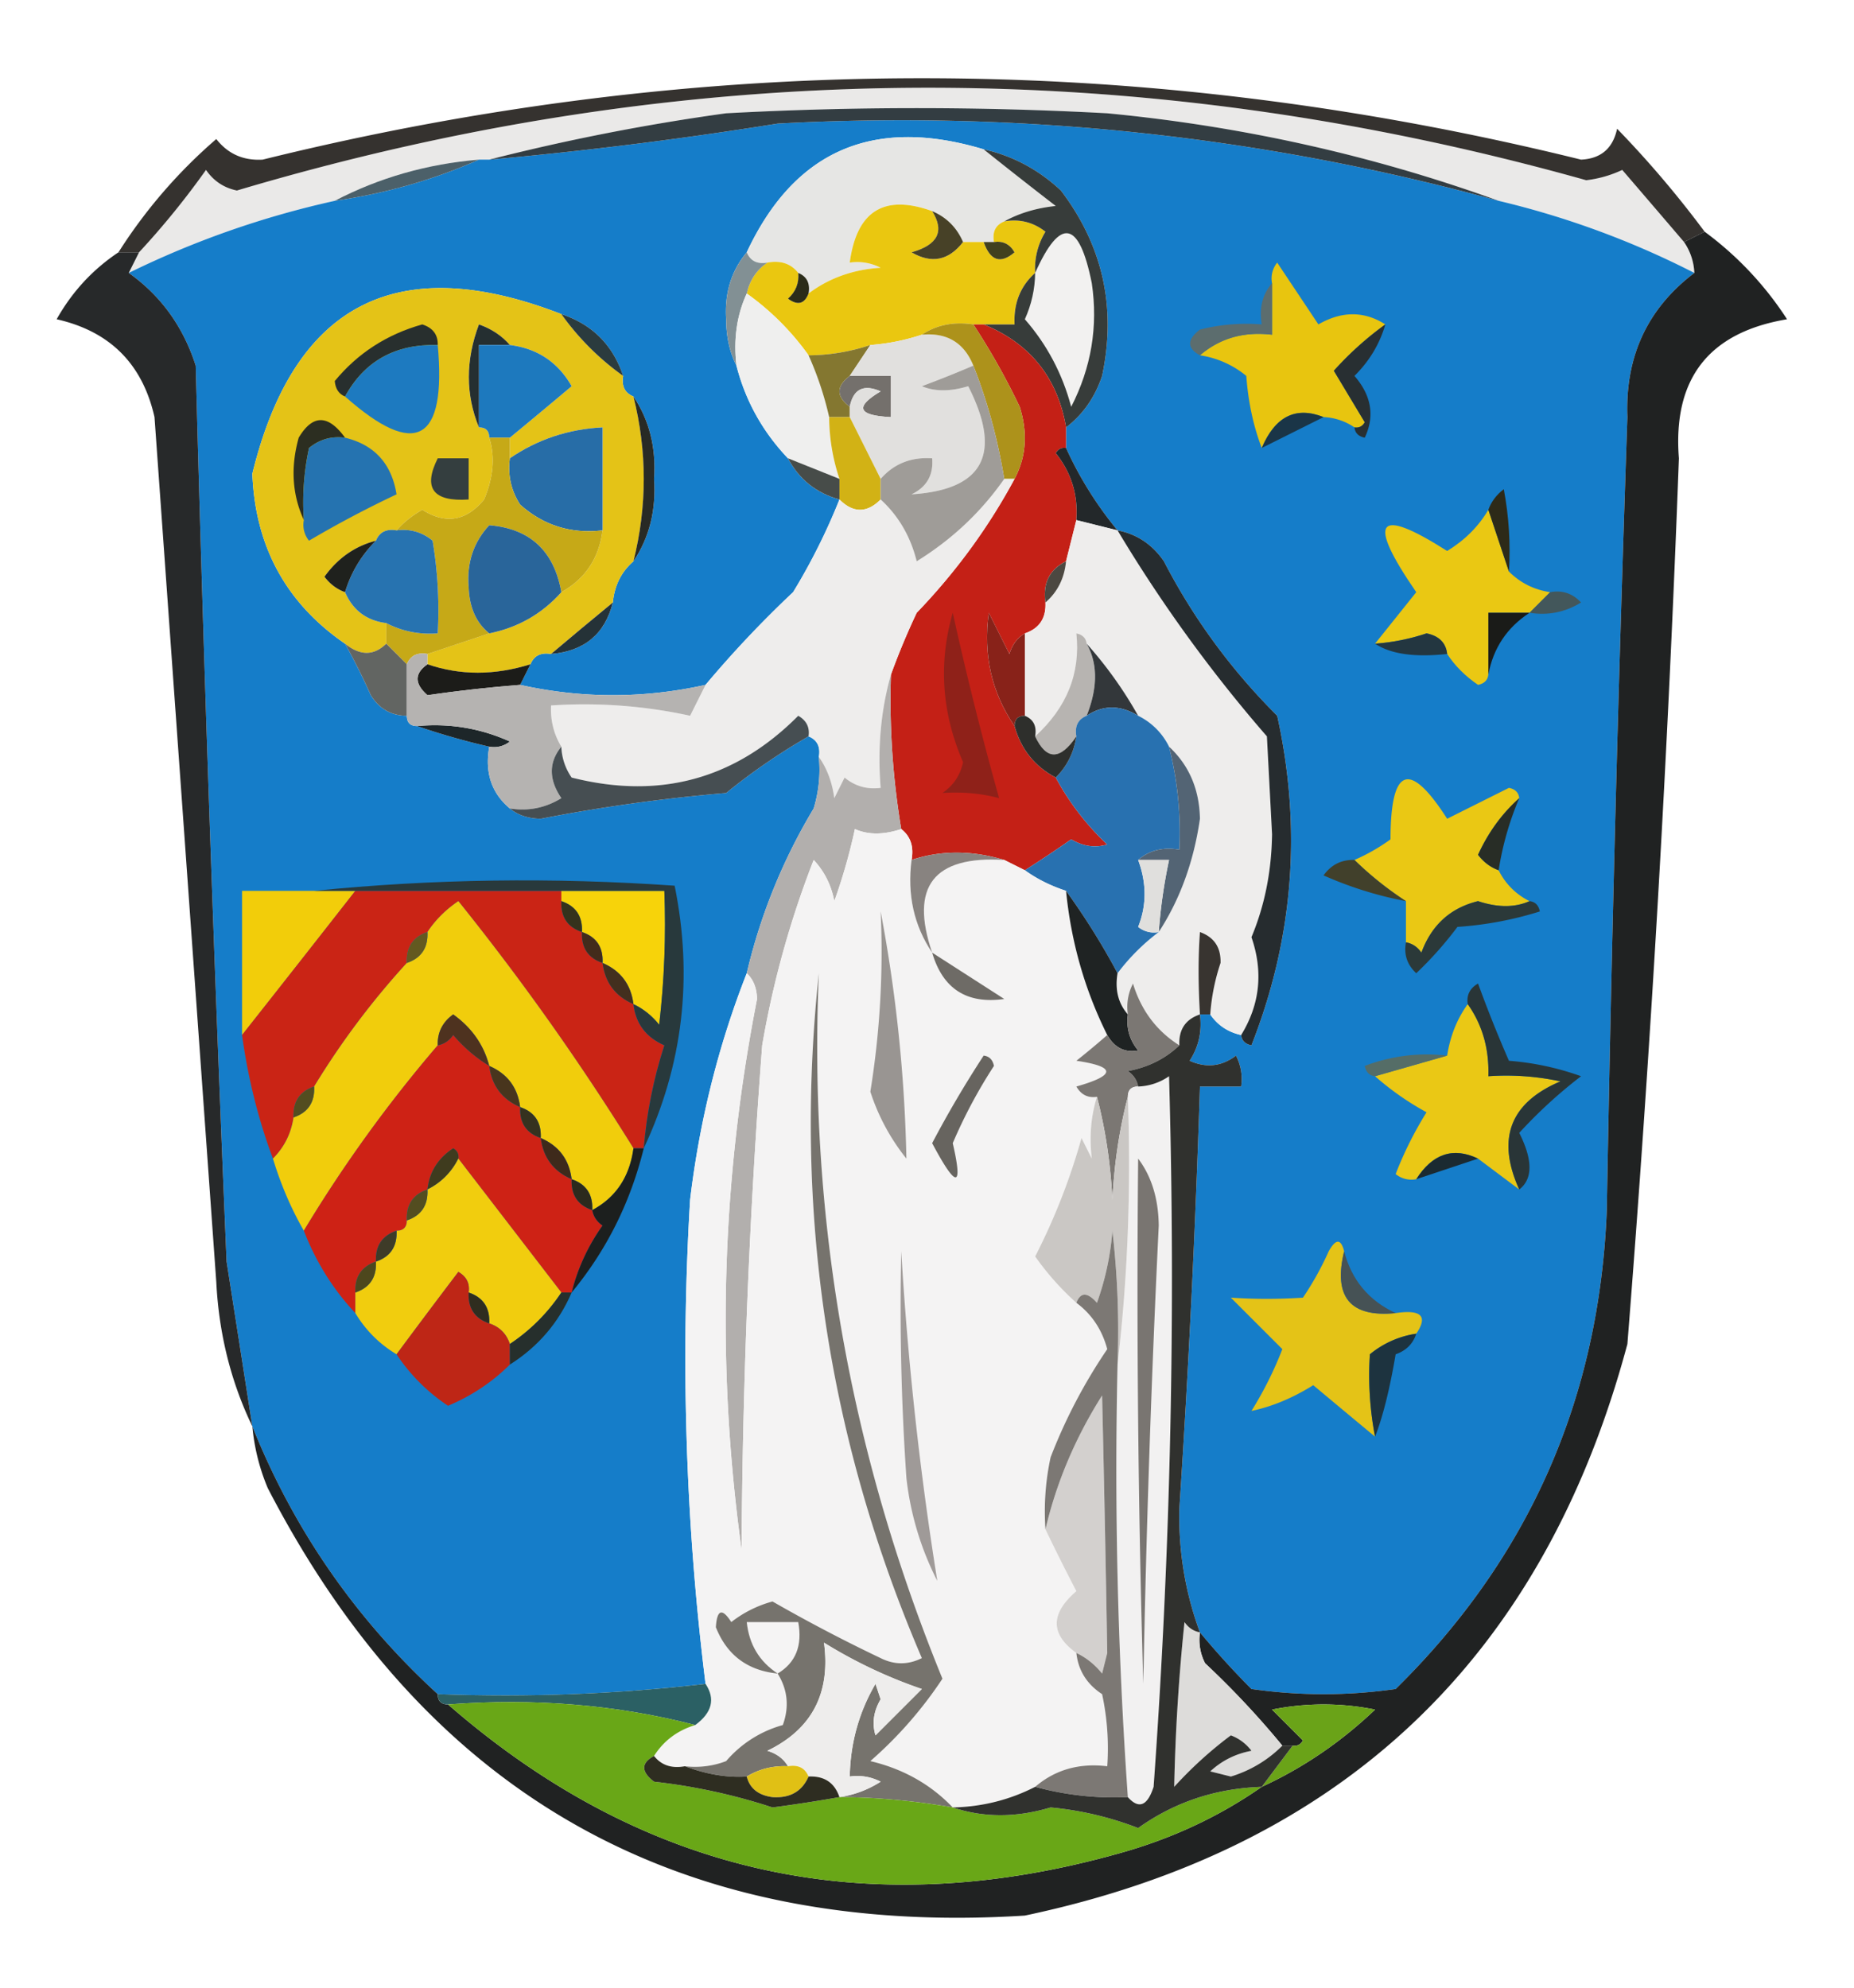 <svg xmlns="http://www.w3.org/2000/svg" width="180" height="193" style="shape-rendering:geometricPrecision;text-rendering:geometricPrecision;image-rendering:optimizeQuality;fill-rule:evenodd;clip-rule:evenodd"><path style="opacity:1" fill="#eae9e8" d="M163.5 23.5c.61.891.943 1.891 1 3a84.507 84.507 0 0 0-19-7c-12.185-4.406-24.851-7.24-38-8.5a342.483 342.483 0 0 0-37 0 208.702 208.702 0 0 0-23 4.5h-1c-5.029.42-9.695 1.754-14 4a88.9 88.9 0 0 0-20 7l1-2a78.993 78.993 0 0 0 6.5-8c.739 1.074 1.739 1.74 3 2 43.532-12.962 87.199-13.295 131-1a11.248 11.248 0 0 0 3.5-1c2.023 2.353 4.023 4.686 6 7z"/><path style="opacity:1" fill="#35322f" d="m165.5 22.5-2 1a2968.346 2968.346 0 0 0-6-7 11.248 11.248 0 0 1-3.5 1c-43.801-12.295-87.468-11.962-131 1-1.261-.26-2.261-.926-3-2a78.993 78.993 0 0 1-6.5 8h-2a49.693 49.693 0 0 1 9.5-11c1.126 1.444 2.626 2.11 4.5 2 42.657-10.54 85.324-10.54 128 0 1.925-.09 3.092-1.09 3.5-3a100.192 100.192 0 0 1 8.5 10z"/><path style="opacity:1" fill="#157dc9" d="M145.5 19.5a84.507 84.507 0 0 1 19 7c-4.56 3.459-6.727 8.125-6.5 14a4544.854 4544.854 0 0 0-2 77c-.719 18.265-7.552 33.765-20.5 46.5a49.226 49.226 0 0 1-14 0 81.338 81.338 0 0 1-5-5.5c-1.42-3.835-2.087-7.835-2-12a1204.67 1204.67 0 0 0 2-41h4a4.934 4.934 0 0 0-.5-3c-1.388 1.054-2.888 1.22-4.5.5.88-1.356 1.214-2.856 1-4.5h1c.722 1.051 1.722 1.718 3 2 .06.543.393.876 1 1 4.081-10.381 4.915-21.048 2.5-32-4.468-4.46-8.135-9.46-11-15-1.129-1.641-2.629-2.641-4.5-3a35.875 35.875 0 0 1-5-8v-2c1.636-1.249 2.803-2.916 3.5-5 1.406-6.641.073-12.641-4-18-2.185-2.04-4.685-3.374-7.5-4-10.711-3.22-18.378.113-23 10-1.497 1.79-2.164 3.956-2 6.5.008 1.707.342 3.207 1 4.5.874 3.413 2.54 6.413 5 9 1.08 2.043 2.746 3.376 5 4a60.14 60.14 0 0 1-4.5 9 105.265 105.265 0 0 0-8.5 9c-6 1.333-12 1.333-18 0l1-2c.342-.838 1.008-1.172 2-1 3.232-.272 5.232-1.938 6-5 .16-1.653.826-2.986 2-4 1.547-2.307 2.214-4.973 2-8 .214-3.027-.453-5.693-2-8-.838-.342-1.172-1.008-1-2-1-3-3-5-6-6-15.958-6.188-25.958-1.022-30 15.5.278 7.062 3.278 12.562 9 16.5a64.953 64.953 0 0 1 2.5 5c.816 1.323 1.983 1.99 3.5 2 0 .667.333 1 1 1a67.988 67.988 0 0 0 7 2c-.447 2.51.22 4.51 2 6 .774.647 1.774.98 3 1a167.464 167.464 0 0 1 18-2.5 60.43 60.43 0 0 1 8-5.5c.838.342 1.172 1.008 1 2 .16 1.7-.007 3.366-.5 5a55.754 55.754 0 0 0-6.5 16c-2.745 6.98-4.578 14.314-5.5 22a256.882 256.882 0 0 0 1.5 47c-8.484.993-17.15 1.326-26 1-7.98-7.31-13.98-15.977-18-26-.829-5.321-1.662-10.654-2.5-16a5514.164 5514.164 0 0 1-3-87c-1.21-3.78-3.377-6.78-6.5-9a88.9 88.9 0 0 1 20-7c4.96-.716 9.626-2.05 14-4h1c9.37-.84 18.703-2.007 28-3.5 23.76-1.28 47.093 1.22 70 7.5z"/><path style="opacity:1" fill="#333d42" d="M145.5 19.5c-22.907-6.28-46.24-8.78-70-7.5a404.175 404.175 0 0 1-28 3.5 208.702 208.702 0 0 1 23-4.5 342.483 342.483 0 0 1 37 0c13.149 1.26 25.815 4.094 38 8.5z"/><path style="opacity:1" fill="#e6e6e4" d="M95.5 14.5a481.013 481.013 0 0 0 7 5.5c-1.882.198-3.548.698-5 1.5-.838.342-1.172 1.008-1 2h-3c-.6-1.4-1.6-2.4-3-3-4.667-1.68-7.334-.014-8 5a4.932 4.932 0 0 1 3 .5c-2.677.168-5.01 1.001-7 2.5.172-.992-.162-1.658-1-2-.709-.904-1.709-1.237-3-1-.992.172-1.658-.162-2-1 4.622-9.887 12.289-13.22 23-10z"/><path style="opacity:1" fill="#4c6069" d="M46.5 15.5c-4.374 1.95-9.04 3.284-14 4 4.305-2.246 8.971-3.58 14-4z"/><path style="opacity:1" fill="#eac710" d="M90.5 20.5c1.225 1.95.558 3.282-2 4 1.939 1.134 3.605.8 5-1h2c.64 1.832 1.64 2.165 3 1-.457-.797-1.124-1.13-2-1-.172-.992.162-1.658 1-2 1.478-.262 2.811.071 4 1a6.845 6.845 0 0 0-1 4c-1.431 1.28-2.098 2.947-2 5h-4c-1.915-.285-3.581.049-5 1a20.677 20.677 0 0 1-5 1c-1.935.65-3.935.983-6 1a25.635 25.635 0 0 0-6-6c.282-1.278.949-2.278 2-3 1.291-.237 2.291.096 3 1 .086.996-.248 1.83-1 2.5.937.692 1.603.525 2-.5 1.99-1.499 4.323-2.332 7-2.5a4.932 4.932 0 0 0-3-.5c.666-5.014 3.333-6.68 8-5z"/><path style="opacity:1" fill="#373c3a" d="M95.5 14.5c2.815.626 5.315 1.96 7.5 4 4.073 5.359 5.406 11.359 4 18-.697 2.084-1.864 3.751-3.5 5-.822-4.82-3.488-8.154-8-10h3c-.098-2.053.569-3.72 2-5a6.845 6.845 0 0 1 1-4c-1.189-.929-2.522-1.262-4-1 1.452-.802 3.118-1.302 5-1.5a481.013 481.013 0 0 1-7-5.5z"/><path style="opacity:1" fill="#474127" d="M90.5 20.5c1.4.6 2.4 1.6 3 3-1.395 1.8-3.061 2.134-5 1 2.558-.718 3.225-2.05 2-4z"/><path style="opacity:1" fill="#f2f1f0" d="M100.5 26.5c2.441-5.455 4.274-5.121 5.5 1 .619 4.196-.048 8.196-2 12-.856-3.214-2.356-6.047-4.5-8.5.648-1.44.981-2.94 1-4.5z"/><path style="opacity:.982" fill="#1d1f1f" d="M165.5 22.5a32.423 32.423 0 0 1 8 8.5c-7.604 1.274-11.104 5.774-10.5 13.5a2041.373 2041.373 0 0 1-5 86c-8.163 30.497-27.663 48.997-58.5 55.5-33.584 2.128-58.084-11.706-73.5-41.5a20.093 20.093 0 0 1-1.5-6c4.02 10.023 10.02 18.69 18 26 0 .667.333 1 1 1 18.932 16.489 40.598 21.322 65 14.5 5.149-1.412 9.816-3.578 14-6.5 4.042-1.862 7.708-4.362 11-7.5a25.238 25.238 0 0 0-10 0l3 3c-.228.399-.562.565-1 .5h-1a84.952 84.952 0 0 0-7.5-8 4.934 4.934 0 0 1-.5-3 81.338 81.338 0 0 0 5 5.5c4.667.667 9.333.667 14 0 12.948-12.735 19.781-28.235 20.5-46.5.449-25.672 1.116-51.34 2-77-.227-5.875 1.94-10.541 6.5-14a5.727 5.727 0 0 0-1-3l2-1z"/><path style="opacity:1" fill="#41401e" d="M95.5 23.5h1c.876-.13 1.543.203 2 1-1.36 1.165-2.36.832-3-1z"/><path style="opacity:1" fill="#27292a" d="M11.5 24.5h2l-1 2c3.123 2.22 5.29 5.22 6.5 9a5514.164 5514.164 0 0 0 3 87c.838 5.346 1.671 10.679 2.5 16-2.08-4.317-3.246-8.984-3.5-14l-6-84c-1.167-5.167-4.333-8.333-9.5-9.5 1.498-2.664 3.498-4.83 6-6.5z"/><path style="opacity:1" fill="#e8c50f" d="M134.5 31.5a31.418 31.418 0 0 0-5 4.5l3 5c-.228.399-.562.565-1 .5a5.728 5.728 0 0 0-3-1c-2.696-1.07-4.696-.07-6 3-.814-2.131-1.314-4.464-1.5-7a9.175 9.175 0 0 0-4.5-2c1.938-1.663 4.272-2.33 7-2v-5a2.429 2.429 0 0 1 .5-2l4 6c2.274-1.311 4.44-1.311 6.5 0z"/><path style="opacity:1" fill="#e4c317" d="M54.5 30.5a25.635 25.635 0 0 0 6 6c-.172.992.162 1.658 1 2 1.333 5.333 1.333 10.667 0 16-1.174 1.014-1.84 2.347-2 4a579.993 579.993 0 0 0-6 5c-.992-.172-1.658.162-2 1-3.486 1.09-6.819 1.09-10 0v-1l6-2c2.795-.563 5.128-1.896 7-4 2.322-1.302 3.655-3.302 4-6v-10c-3.317.164-6.317 1.164-9 3v-2a826.992 826.992 0 0 0 6-5c-1.332-2.333-3.332-3.666-6-4-.761-.89-1.761-1.558-3-2-1.306 3.48-1.306 6.813 0 10 .667 0 1 .333 1 1 .575 1.843.409 3.843-.5 6-1.733 2.102-3.733 2.435-6 1-.995.566-1.828 1.233-2.5 2-.992-.172-1.658.162-2 1-2.044.531-3.71 1.698-5 3.5.544.717 1.21 1.217 2 1.5.762 1.762 2.096 2.762 4 3v2c-1.205 1.186-2.539 1.186-4 0-5.722-3.938-8.722-9.438-9-16.5 4.042-16.522 14.042-21.688 30-15.5z"/><path style="opacity:1" fill="#829094" d="M72.5 24.5c.342.838 1.008 1.172 2 1-1.051.722-1.718 1.722-2 3-.968 2.107-1.302 4.44-1 7-.658-1.293-.992-2.793-1-4.5-.164-2.544.503-4.71 2-6.5z"/><path style="opacity:1" fill="#efefee" d="M72.5 28.5a25.635 25.635 0 0 1 6 6 31.705 31.705 0 0 1 2 6c.017 2.065.35 4.065 1 6l-5-2c-2.46-2.587-4.126-5.587-5-9-.302-2.56.032-4.893 1-7z"/><path style="opacity:1" fill="#2b2c19" d="M77.5 26.5c.838.342 1.172 1.008 1 2-.397 1.025-1.063 1.192-2 .5.752-.67 1.086-1.504 1-2.5z"/><path style="opacity:1" fill="#2b3b3e" d="M54.5 30.5c3 1 5 3 6 6a25.635 25.635 0 0 1-6-6z"/><path style="opacity:1" fill="#5c6d6e" d="M123.5 27.5v5c-2.728-.33-5.062.337-7 2-1.274-.69-1.274-1.523 0-2.5a18.437 18.437 0 0 1 6-.5c-.268-1.599.066-2.932 1-4z"/><path style="opacity:1" fill="#282f2e" d="M42.5 33.5c-4.114-.114-7.114 1.552-9 5-.597-.235-.93-.735-1-1.5 2.224-2.7 5.057-4.533 8.5-5.5 1.03.336 1.53 1.003 1.5 2z"/><path style="opacity:1" fill="#c42016" d="M94.5 31.5h1c4.512 1.846 7.178 5.18 8 10v2c-.438-.065-.772.101-1 .5 1.516 1.897 2.183 4.064 2 6.5l-1 4c-1.604.787-2.271 2.12-2 4 .073 1.527-.594 2.527-2 3-.722.417-1.222 1.084-1.5 2l-2-4c-.565 4.066.268 7.733 2.5 11 .624 2.254 1.957 3.92 4 5a25.534 25.534 0 0 0 5 6.5c-1.172.353-2.338.187-3.5-.5a116.64 116.64 0 0 1-4.5 3l-2-1c-3.166-.947-6.166-.947-9 0 .237-1.291-.096-2.291-1-3a75.84 75.84 0 0 1-1-15 69.516 69.516 0 0 1 2.5-6c3.796-3.95 6.963-8.283 9.5-13 1.13-2.128 1.296-4.462.5-7a68.467 68.467 0 0 0-4.5-8z"/><path style="opacity:1" fill="#1d7ac0" d="M42.5 33.5c.853 9.404-2.147 11.07-9 5 1.886-3.448 4.886-5.114 9-5z"/><path style="opacity:1" fill="#252f31" d="M49.5 33.5h-3v8c-1.306-3.187-1.306-6.52 0-10 1.239.442 2.239 1.11 3 2z"/><path style="opacity:1" fill="#1d79be" d="M49.5 33.5c2.668.334 4.668 1.667 6 4a826.992 826.992 0 0 1-6 5h-2c0-.667-.333-1-1-1v-8h3z"/><path style="opacity:1" fill="#282f32" d="M134.5 31.5c-.548 1.894-1.548 3.56-3 5 1.656 1.912 1.989 3.912 1 6-.607-.124-.94-.457-1-1 .438.065.772-.101 1-.5l-3-5a31.418 31.418 0 0 1 5-4.5z"/><path style="opacity:1" fill="#74706c" d="M82.5 36.5h4v4c-3.218-.15-3.552-.984-1-2.5-1.657-.725-2.657-.225-3 1.5-1.333-1-1.333-2 0-3z"/><path style="opacity:1" fill="#847730" d="m84.5 33.5-2 3c-1.333 1-1.333 2 0 3v1h-2a31.705 31.705 0 0 0-2-6 19.242 19.242 0 0 0 6-1z"/><path style="opacity:1" fill="#e1e0de" d="M89.5 32.5c2.433-.227 4.1.773 5 3a111.25 111.25 0 0 1-5 2c1.256.53 2.756.53 4.5 0 3.332 6.555 1.499 10.055-5.5 10.5 1.473-.71 2.14-1.876 2-3.5-2.054-.135-3.72.532-5 2l-3-6v-1c.343-1.725 1.343-2.225 3-1.5-2.552 1.516-2.218 2.35 1 2.5v-4h-4l2-3a20.677 20.677 0 0 0 5-1z"/><path style="opacity:1" fill="#2c2e21" d="M33.5 42.5c-1.322-.17-2.489.163-3.5 1a24.939 24.939 0 0 0-.5 7c-1.134-2.466-1.3-5.133-.5-8 1.355-2.274 2.855-2.274 4.5 0z"/><path style="opacity:1" fill="#2573b0" d="M33.5 42.5c2.853.689 4.52 2.522 5 5.5a104.242 104.242 0 0 0-8.5 4.5 2.428 2.428 0 0 1-.5-2c-.163-2.357.003-4.69.5-7 1.011-.837 2.178-1.17 3.5-1z"/><path style="opacity:1" fill="#276da7" d="M58.5 51.5c-3.064.356-5.73-.477-8-2.5-.88-1.356-1.214-2.856-1-4.5 2.683-1.836 5.683-2.836 9-3v10z"/><path style="opacity:1" fill="#ad921b" d="M89.5 32.5c1.419-.951 3.085-1.285 5-1a68.467 68.467 0 0 1 4.5 8c.796 2.538.63 4.872-.5 7h-1c-.634-3.873-1.634-7.54-3-11-.9-2.227-2.567-3.227-5-3z"/><path style="opacity:1" fill="#1a3547" d="m128.5 40.5-6 3c1.304-3.07 3.304-4.07 6-3z"/><path style="opacity:1" fill="#282a25" d="M61.5 38.5c1.547 2.307 2.214 4.973 2 8 .214 3.027-.453 5.693-2 8 1.333-5.333 1.333-10.667 0-16z"/><path style="opacity:1" fill="#d2b215" d="M80.5 40.5h2l3 6v2c-1.333 1.333-2.667 1.333-4 0v-2a19.242 19.242 0 0 1-1-6z"/><path style="opacity:1" fill="#474c49" d="m76.5 44.5 5 2v2c-2.254-.624-3.92-1.957-5-4z"/><path style="opacity:1" fill="#23282a" d="M103.5 43.5a35.875 35.875 0 0 0 5 8l-4-1c.183-2.436-.484-4.603-2-6.5.228-.399.562-.565 1-.5z"/><path style="opacity:1" fill="#343e3f" d="M42.5 44.5h3v4c-3.454.233-4.454-1.1-3-4z"/><path style="opacity:1" fill="#c6a917" d="M47.5 42.5h2v2c-.214 1.644.12 3.144 1 4.5 2.27 2.023 4.936 2.856 8 2.5-.345 2.698-1.678 4.698-4 6-.707-4.006-3.04-6.173-7-6.5-1.528 1.648-2.195 3.648-2 6 .069 1.986.735 3.486 2 4.5l-6 2c-.992-.172-1.658.162-2 1l-2-2v-2c1.542.8 3.209 1.134 5 1a40.936 40.936 0 0 0-.5-9c-1.011-.837-2.178-1.17-3.5-1 .672-.767 1.505-1.434 2.5-2 2.267 1.435 4.267 1.102 6-1 .909-2.157 1.075-4.157.5-6z"/><path style="opacity:1" fill="#eeedec" d="M97.5 46.5h1c-2.537 4.717-5.704 9.05-9.5 13a69.516 69.516 0 0 0-2.5 6c-.982 3.462-1.315 7.129-1 11-1.322.17-2.489-.163-3.5-1l-1 2c-.21-1.558-.71-2.891-1.5-4 .172-.992-.162-1.658-1-2 .13-.876-.203-1.543-1-2-6.122 6.162-13.455 8.162-22 6a5.576 5.576 0 0 1-1-3c-.734-1.208-1.067-2.541-1-4 4.599-.3 9.099.033 13.5 1l1.5-3a105.265 105.265 0 0 1 8.5-9 60.14 60.14 0 0 0 4.5-9c1.333 1.333 2.667 1.333 4 0 1.734 1.59 2.9 3.59 3.5 6 3.416-2.111 6.25-4.778 8.5-8z"/><path style="opacity:1" fill="#9f9c98" d="M94.5 35.5c1.366 3.46 2.366 7.127 3 11-2.25 3.222-5.084 5.889-8.5 8-.6-2.41-1.766-4.41-3.5-6v-2c1.28-1.468 2.946-2.135 5-2 .14 1.624-.527 2.79-2 3.5 6.999-.445 8.832-3.945 5.5-10.5-1.744.53-3.244.53-4.5 0a111.25 111.25 0 0 0 5-2z"/><path style="opacity:1" fill="#eac813" d="m144.5 49.5 2 6c1.105 1.1 2.438 1.767 4 2l-2 2h-4v6c-.06.543-.393.876-1 1-1.235-.84-2.235-1.84-3-3-.12-1.086-.787-1.753-2-2-1.635.546-3.301.88-5 1 1.31-1.648 2.643-3.314 4-5-4.841-7.027-3.841-8.36 3-4 1.716-1.049 3.049-2.382 4-4z"/><path style="opacity:1" fill="#eeedec" d="m104.5 50.5 4 1a140.405 140.405 0 0 0 14.5 20l.5 9.5c-.05 3.603-.717 6.936-2 10 1.158 3.36.825 6.527-1 9.5-1.278-.282-2.278-.949-3-2 .12-1.699.454-3.365 1-5 .047-1.5-.619-2.5-2-3-.176 2.386-.176 5.052 0 8-1.406.473-2.073 1.473-2 3-2.209-1.396-3.709-3.396-4.5-6a4.934 4.934 0 0 0-.5 3c-.934-1.068-1.268-2.401-1-4a20.236 20.236 0 0 1 4-4c2.067-3.171 3.4-6.838 4-11-.055-2.86-1.055-5.193-3-7a6.544 6.544 0 0 0-3-3 39.407 39.407 0 0 0-5-7c-.06-.543-.393-.876-1-1 .415 3.864-.919 7.198-4 10 .172-.992-.162-1.658-1-2v-8c1.406-.473 2.073-1.473 2-3 1.174-1.014 1.84-2.347 2-4l1-4z"/><path style="opacity:1" fill="#2773b0" d="M38.5 51.5c1.322-.17 2.489.163 3.5 1 .498 2.982.665 5.982.5 9-1.791.134-3.458-.2-5-1-1.904-.238-3.238-1.238-4-3a11.741 11.741 0 0 1 3-5c.342-.838 1.008-1.172 2-1z"/><path style="opacity:1" fill="#29659a" d="M54.5 57.5c-1.872 2.104-4.205 3.437-7 4-1.265-1.014-1.931-2.514-2-4.5-.195-2.352.472-4.352 2-6 3.96.327 6.293 2.494 7 6.5z"/><path style="opacity:1" fill="#2d2a18" d="m146.5 55.5-2-6c.283-.79.783-1.456 1.5-2 .497 2.646.664 5.313.5 8z"/><path style="opacity:1" fill="#1f211d" d="M36.5 52.5a11.741 11.741 0 0 0-3 5c-.79-.283-1.456-.783-2-1.5 1.29-1.802 2.956-2.969 5-3.5z"/><path style="opacity:1" fill="#4c4841" d="M103.5 54.5c-.16 1.653-.826 2.986-2 4-.271-1.88.396-3.213 2-4z"/><path style="opacity:1" fill="#262c2f" d="M108.5 51.5c1.871.359 3.371 1.359 4.5 3 2.865 5.54 6.532 10.54 11 15 2.415 10.952 1.581 21.619-2.5 32-.607-.124-.94-.457-1-1 1.825-2.973 2.158-6.14 1-9.5 1.283-3.064 1.95-6.397 2-10l-.5-9.5a140.405 140.405 0 0 1-14.5-20z"/><path style="opacity:1" fill="#43575b" d="M150.5 57.5c1.175-.219 2.175.114 3 1-1.545.952-3.212 1.285-5 1l2-2z"/><path style="opacity:1" fill="#8f2119" d="M92.5 59.5a333.531 333.531 0 0 0 4.5 18c-1.722-.462-3.555-.628-5.5-.5 1.074-.739 1.74-1.739 2-3-2.07-4.77-2.403-9.604-1-14.5z"/><path style="opacity:1" fill="#882219" d="M99.5 61.5v8c-.667 0-1 .333-1 1-2.232-3.267-3.065-6.934-2.5-11l2 4c.278-.916.778-1.583 1.5-2z"/><path style="opacity:1" fill="#1a1b18" d="M148.5 59.5c-2.19 1.43-3.524 3.43-4 6v-6h4z"/><path style="opacity:1" fill="#253237" d="M59.5 58.5c-.768 3.062-2.768 4.728-6 5 1.96-1.656 3.96-3.323 6-5z"/><path style="opacity:1" fill="#233640" d="M140.5 63.5c-3.153.343-5.487.01-7-1a20.227 20.227 0 0 0 5-1c1.213.247 1.88.914 2 2z"/><path style="opacity:1" fill="#b7b4b1" d="M105.5 62.5c1.085 1.93 1.085 4.264 0 7-.838.342-1.172 1.008-1 2-1.573 2.336-2.906 2.336-4 0 3.081-2.802 4.415-6.136 4-10 .607.124.94.457 1 1z"/><path style="opacity:1" fill="#626562" d="M33.5 62.5c1.461 1.186 2.795 1.186 4 0l2 2v5c-1.517-.01-2.684-.677-3.5-2a64.953 64.953 0 0 0-2.5-5z"/><path style="opacity:1" fill="#1c1c19" d="M41.5 64.5c3.181 1.09 6.514 1.09 10 0l-1 2c-2.913.224-5.913.557-9 1-1.276-1.114-1.276-2.114 0-3z"/><path style="opacity:1" fill="#33373a" d="M105.5 62.5a39.407 39.407 0 0 1 5 7c-1.734-1.062-3.401-1.062-5 0 1.085-2.736 1.085-5.07 0-7z"/><path style="opacity:1" fill="#2871b0" d="M110.5 69.5a6.544 6.544 0 0 1 3 3 34.163 34.163 0 0 1 1 10c-1.599-.268-2.932.066-4 1 .833 2.252.833 4.419 0 6.5a2.427 2.427 0 0 0 2 .5 20.236 20.236 0 0 0-4 4 69.42 69.42 0 0 0-5-8c-1.495-.489-2.829-1.155-4-2a116.64 116.64 0 0 0 4.5-3c1.162.687 2.328.853 3.5.5a25.534 25.534 0 0 1-5-6.5c1.1-1.105 1.767-2.438 2-4-.172-.992.162-1.658 1-2 1.599-1.062 3.266-1.062 5 0z"/><path style="opacity:1" fill="#1d2629" d="M40.5 70.5c3.15-.289 6.15.211 9 1.5a2.428 2.428 0 0 1-2 .5 67.988 67.988 0 0 1-7-2z"/><path style="opacity:1" fill="#2e2f2c" d="M99.5 69.5c.838.342 1.172 1.008 1 2 1.094 2.336 2.427 2.336 4 0-.233 1.562-.9 2.895-2 4-2.043-1.08-3.376-2.746-4-5 0-.667.333-1 1-1z"/><path style="opacity:1" fill="#eac814" d="M147.5 77.5c-1.679 1.5-3.012 3.333-4 5.5.544.717 1.211 1.217 2 1.5a6.544 6.544 0 0 0 3 3c-1.425.636-3.092.636-5 0-2.68.656-4.514 2.322-5.5 5-.383-.556-.883-.89-1.5-1v-4a32.47 32.47 0 0 1-5-4 18.489 18.489 0 0 0 3.5-2c.011-7.039 1.844-7.705 5.5-2l6-3c.607.124.94.457 1 1z"/><path style="opacity:1" fill="#b5b3b1" d="M41.5 63.5v1c-1.276.886-1.276 1.886 0 3 3.087-.443 6.087-.776 9-1 6 1.333 12 1.333 18 0l-1.5 3a48.041 48.041 0 0 0-13.5-1c-.067 1.459.266 2.792 1 4-1.235 1.517-1.235 3.184 0 5-1.545.952-3.212 1.285-5 1-1.78-1.49-2.447-3.49-2-6a2.428 2.428 0 0 0 2-.5c-2.85-1.289-5.85-1.789-9-1.5-.667 0-1-.333-1-1v-5c.342-.838 1.008-1.172 2-1z"/><path style="opacity:1" fill="#464e52" d="M78.5 71.5a60.43 60.43 0 0 0-8 5.5 167.464 167.464 0 0 0-18 2.5c-1.226-.02-2.226-.353-3-1 1.788.285 3.455-.048 5-1-1.235-1.816-1.235-3.483 0-5a5.576 5.576 0 0 0 1 3c8.545 2.162 15.878.162 22-6 .797.457 1.13 1.124 1 2z"/><path style="opacity:1" fill="#536474" d="M113.5 72.5c1.945 1.807 2.945 4.14 3 7-.6 4.162-1.933 7.829-4 11a51.56 51.56 0 0 1 1-7h-3c1.068-.934 2.401-1.268 4-1a34.163 34.163 0 0 0-1-10z"/><path style="opacity:1" fill="#b2afad" d="M86.5 65.5a75.84 75.84 0 0 0 1 15c-1.723.572-3.223.572-4.5 0a54.658 54.658 0 0 1-2 7c-.29-1.544-.956-2.877-2-4a92.074 92.074 0 0 0-5 18 698.417 698.417 0 0 0-2 49c-2.48-17.934-1.98-35.768 1.5-53.5-.028-1.07-.361-1.903-1-2.5a55.754 55.754 0 0 1 6.5-16c.493-1.634.66-3.3.5-5 .79 1.109 1.29 2.442 1.5 4l1-2c1.011.837 2.178 1.17 3.5 1-.315-3.871.018-7.538 1-11z"/><path style="opacity:1" fill="#282d26" d="M147.5 77.5a29.413 29.413 0 0 0-2 7c-.789-.283-1.456-.783-2-1.5.988-2.167 2.321-4 4-5.5z"/><path style="opacity:1" fill="#f4f3f3" d="M87.5 80.5c.904.709 1.237 1.709 1 3-.432 3.377.234 6.377 2 9-2.19-6.422.143-9.422 7-9l2 1c1.171.845 2.505 1.511 4 2 .488 4.961 1.821 9.628 4 14a81.316 81.316 0 0 1-3 2.5c3.861.569 3.861 1.402 0 2.5.457.798 1.124 1.131 2 1-.589 1.898-.756 3.898-.5 6l-1-2a61.452 61.452 0 0 1-4.5 11.5 26.505 26.505 0 0 0 4 4.5c1.492 1.107 2.492 2.607 3 4.5a51.761 51.761 0 0 0-5.5 10.5 24.935 24.935 0 0 0-.5 7 199.63 199.63 0 0 0 3 6c-2.538 2.178-2.538 4.178 0 6 .185 1.696 1.019 3.029 2.5 4 .497 2.31.663 4.643.5 7-2.728-.329-5.062.337-7 2-2.493 1.274-5.16 1.94-8 2-2.149-2.246-4.816-3.746-8-4.5a39.595 39.595 0 0 0 7-8c-9.024-22.072-13.024-44.906-12-68.5-2.459 23.078.875 45.245 10 66.5-1.333.667-2.667.667-4 0a155.963 155.963 0 0 1-10.5-5.5 11.296 11.296 0 0 0-4 2c-.89-1.388-1.39-1.222-1.5.5 1.07 2.705 3.07 4.205 6 4.5.973 1.568 1.14 3.235.5 5a11.145 11.145 0 0 0-5.5 3.5 8.43 8.43 0 0 1-4 .5c-1.291.237-2.291-.096-3-1 .936-1.474 2.27-2.474 4-3 1.638-1.205 1.97-2.538 1-4a256.882 256.882 0 0 1-1.5-47c.922-7.686 2.755-15.02 5.5-22 .639.597.972 1.43 1 2.5-3.48 17.732-3.98 35.566-1.5 53.5.094-16.372.76-32.705 2-49a92.074 92.074 0 0 1 5-18c1.044 1.123 1.71 2.456 2 4a54.658 54.658 0 0 0 2-7c1.277.572 2.777.572 4.5 0z"/><path style="opacity:1" fill="#e0dfdd" d="M110.5 83.5h3a51.56 51.56 0 0 0-1 7 2.427 2.427 0 0 1-2-.5c.833-2.081.833-4.248 0-6.5z"/><path style="opacity:1" fill="#41402b" d="M131.5 83.5a32.47 32.47 0 0 0 5 4 36.394 36.394 0 0 1-8-2.5c.744-1.039 1.744-1.539 3-1.5z"/><path style="opacity:1" fill="#f2cd0a" d="M30.5 86.5h4a3436.212 3436.212 0 0 1-11 14v-14h7z"/><path style="opacity:1" fill="#ca2415" d="M34.5 86.5h20v1c-.073 1.527.594 2.527 2 3-.073 1.527.594 2.527 2 3 .238 1.904 1.238 3.238 3 4 .212 1.884 1.212 3.217 3 4a44.333 44.333 0 0 0-2 10h-1a242.507 242.507 0 0 0-17-24c-1.235.84-2.235 1.84-3 3-1.406.473-2.073 1.473-2 3a77.136 77.136 0 0 0-9 12c-1.406.473-2.073 1.473-2 3-.233 1.562-.9 2.895-2 4-1.418-3.787-2.418-7.787-3-12 3.656-4.628 7.322-9.294 11-14z"/><path style="opacity:1" fill="#f7d30a" d="M54.5 87.5v-1h10a84.938 84.938 0 0 1-.5 13c-.708-.88-1.542-1.547-2.5-2-.238-1.904-1.238-3.238-3-4 .073-1.527-.594-2.527-2-3 .073-1.527-.594-2.527-2-3z"/><path style="opacity:1" fill="#2b3939" d="M148.5 87.5c.543.06.876.393 1 1a34.21 34.21 0 0 1-8 1.5 35.607 35.607 0 0 1-4 4.5c-.886-.825-1.219-1.825-1-3 .617.11 1.117.444 1.5 1 .986-2.678 2.82-4.344 5.5-5 1.908.636 3.575.636 5 0z"/><path style="opacity:1" fill="#f1cd0c" d="M61.5 111.5c-.37 2.767-1.704 4.767-4 6 .073-1.527-.594-2.527-2-3-.238-1.904-1.238-3.238-3-4 .073-1.527-.594-2.527-2-3-.238-1.904-1.238-3.238-3-4-.531-2.044-1.698-3.71-3.5-5-1.039.744-1.539 1.744-1.5 3a133.568 133.568 0 0 0-13 18c-1.236-2.149-2.236-4.482-3-7 1.1-1.105 1.767-2.438 2-4 1.406-.473 2.073-1.473 2-3a77.136 77.136 0 0 1 9-12c1.406-.473 2.073-1.473 2-3 .765-1.16 1.765-2.16 3-3a242.507 242.507 0 0 1 17 24z"/><path style="opacity:1" fill="#35321c" d="M54.5 87.5c1.406.473 2.073 1.473 2 3-1.406-.473-2.073-1.473-2-3z"/><path style="opacity:1" fill="#888380" d="M97.5 83.5c-6.857-.422-9.19 2.578-7 9-1.766-2.623-2.432-5.623-2-9 2.834-.947 5.834-.947 9 0z"/><path style="opacity:1" fill="#635920" d="M41.5 90.5c.073 1.527-.594 2.527-2 3-.073-1.527.594-2.527 2-3z"/><path style="opacity:1" fill="#422b1b" d="M56.5 90.5c1.406.473 2.073 1.473 2 3-1.406-.473-2.073-1.473-2-3z"/><path style="opacity:1" fill="#1f2323" d="M103.5 86.5a69.42 69.42 0 0 1 5 8c-.268 1.599.066 2.932 1 4-.17 1.322.163 2.489 1 3.5-1.288.239-2.288-.261-3-1.5-2.179-4.372-3.512-9.039-4-14z"/><path style="opacity:1" fill="#383430" d="M117.5 98.5h-1c-.176-2.948-.176-5.614 0-8 1.381.5 2.047 1.5 2 3a20.223 20.223 0 0 0-1 5z"/><path style="opacity:1" fill="#432f1e" d="M58.5 93.5c1.762.762 2.762 2.096 3 4-1.762-.762-2.762-2.096-3-4z"/><path style="opacity:1" fill="#28393c" d="M30.5 86.5c11.493-1.16 23.16-1.326 35-.5 1.807 8.916.807 17.416-3 25.5.282-3.41.949-6.743 2-10-1.788-.783-2.788-2.116-3-4 .958.453 1.792 1.12 2.5 2 .499-4.32.666-8.654.5-13h-34z"/><path style="opacity:1" fill="#6e6b66" d="M90.5 92.5c2.305 1.49 4.638 2.99 7 4.5-3.638.515-5.971-.985-7-4.5z"/><path style="opacity:1" fill="#eac815" d="M142.5 97.5c1.424 2.014 2.09 4.348 2 7 2.357-.163 4.69.003 7 .5-4.895 2.074-6.229 5.574-4 10.5l-4-3c-2.415-1.148-4.415-.482-6 2a2.428 2.428 0 0 1-2-.5 35.61 35.61 0 0 1 3-6 27.241 27.241 0 0 1-5-3.5l7-2c.296-1.903.963-3.57 2-5z"/><path style="opacity:1" fill="#ce2215" d="M47.5 103.5c.238 1.904 1.238 3.238 3 4-.073 1.527.594 2.527 2 3 .238 1.904 1.238 3.238 3 4-.073 1.527.594 2.527 2 3 .11.617.444 1.117 1 1.5a19.209 19.209 0 0 0-3 6.5h-1l-10-13c.065-.438-.101-.772-.5-1-1.481.971-2.315 2.304-2.5 4-1.406.473-2.073 1.473-2 3 0 .667-.333 1-1 1-1.406.473-2.073 1.473-2 3-1.406.473-2.073 1.473-2 3v2c-2.153-2.294-3.82-4.96-5-8a133.568 133.568 0 0 1 13-18c.617-.111 1.117-.444 1.5-1a14.696 14.696 0 0 0 3.5 3z"/><path style="opacity:1" fill="#4e321f" d="M47.5 103.5a14.696 14.696 0 0 1-3.5-3c-.383.556-.883.889-1.5 1-.039-1.256.461-2.256 1.5-3 1.802 1.29 2.969 2.956 3.5 5z"/><path style="opacity:1" fill="#999592" d="M85.5 88.5a144.669 144.669 0 0 1 2.5 24 20.43 20.43 0 0 1-3.5-6.5 85.172 85.172 0 0 0 1-17.5z"/><path style="opacity:1" fill="#7b7773" d="M114.5 101.5c-1.342 1.293-3.009 2.126-5 2.5.556.383.889.883 1 1.5-.667 0-1 .333-1 1-.821 3.141-1.321 6.475-1.5 10-.179-3.525-.679-6.859-1.5-10-.876.131-1.543-.202-2-1 3.861-1.098 3.861-1.931 0-2.5a81.316 81.316 0 0 0 3-2.5c.712 1.239 1.712 1.739 3 1.5-.837-1.011-1.17-2.178-1-3.5a4.934 4.934 0 0 1 .5-3c.791 2.604 2.291 4.604 4.5 6z"/><path style="opacity:1" fill="#556d67" d="m140.5 102.5-7 2c-.543-.06-.876-.393-1-1a16.873 16.873 0 0 1 8-1z"/><path style="opacity:1" fill="#f2f1f1" d="M109.5 174.5a452.669 452.669 0 0 1-1-42c.993-8.484 1.326-17.151 1-26 0-.667.333-1 1-1a5.576 5.576 0 0 0 3-1 686.05 686.05 0 0 1-1.5 69c-.601 1.859-1.434 2.192-2.5 1z"/><path style="opacity:1" fill="#48351d" d="M47.5 103.5c1.762.762 2.762 2.096 3 4-1.762-.762-2.762-2.096-3-4z"/><path style="opacity:1" fill="#67645f" d="M95.5 102.5c.543.06.876.393 1 1a48.847 48.847 0 0 0-4 7.5c1.018 4.422.351 4.422-2 0a104.958 104.958 0 0 1 5-8.5z"/><path style="opacity:1" fill="#534d20" d="M30.5 105.5c.073 1.527-.594 2.527-2 3-.073-1.527.594-2.527 2-3z"/><path style="opacity:1" fill="#36321f" d="M50.5 107.5c1.406.473 2.073 1.473 2 3-1.406-.473-2.073-1.473-2-3z"/><path style="opacity:1" fill="#293537" d="M147.5 115.5c-2.229-4.926-.895-8.426 4-10.5a24.935 24.935 0 0 0-7-.5c.09-2.652-.576-4.986-2-7-.131-.876.202-1.543 1-2a127.9 127.9 0 0 0 3 7.5c2.4.186 4.734.686 7 1.5a46.546 46.546 0 0 0-6 5.5c1.325 2.638 1.325 4.471 0 5.5z"/><path style="opacity:1" fill="#3f3b1e" d="M44.5 112.5a6.544 6.544 0 0 1-3 3c.185-1.696 1.019-3.029 2.5-4 .399.228.565.562.5 1z"/><path style="opacity:1" fill="#3e2a1b" d="M52.5 110.5c1.762.762 2.762 2.096 3 4-1.762-.762-2.762-2.096-3-4z"/><path style="opacity:1" fill="#1b2a31" d="m143.5 112.5-6 2c1.585-2.482 3.585-3.148 6-2z"/><path style="opacity:1" fill="#f1cd0e" d="m44.5 112.5 10 13c-1.333 2-3 3.667-5 5-.333-1-1-1.667-2-2 .073-1.527-.594-2.527-2-3 .13-.876-.203-1.543-1-2a874.35 874.35 0 0 0-6 8c-1.667-1-3-2.333-4-4v-2c1.406-.473 2.073-1.473 2-3 1.406-.473 2.073-1.473 2-3 .667 0 1-.333 1-1 1.406-.473 2.073-1.473 2-3a6.544 6.544 0 0 0 3-3z"/><path style="opacity:1" fill="#cac7c4" d="M106.5 106.5c.821 3.141 1.321 6.475 1.5 10 .179-3.525.679-6.859 1.5-10 .326 8.849-.007 17.516-1 26a84.902 84.902 0 0 0-.5-13 26.724 26.724 0 0 1-1.5 7c-.929-1.05-1.595-1.05-2 0a26.505 26.505 0 0 1-4-4.5 61.452 61.452 0 0 0 4.5-11.5l1 2c-.256-2.102-.089-4.102.5-6z"/><path style="opacity:1" fill="#2c2a1d" d="M55.5 114.5c1.406.473 2.073 1.473 2 3-1.406-.473-2.073-1.473-2-3z"/><path style="opacity:1" fill="#534d20" d="M41.5 115.5c.073 1.527-.594 2.527-2 3-.073-1.527.594-2.527 2-3z"/><path style="opacity:1" fill="#1c1f1e" d="M61.5 111.5h1c-1.293 5.253-3.626 9.919-7 14a19.209 19.209 0 0 1 3-6.5c-.556-.383-.89-.883-1-1.5 2.296-1.233 3.63-3.233 4-6z"/><path style="opacity:1" fill="#797571" d="M110.5 112.5c1.3 1.723 1.967 3.89 2 6.5a1507.487 1507.487 0 0 0-1.5 44.5c-.5-16.997-.667-33.997-.5-51z"/><path style="opacity:1" fill="#3e3b28" d="M38.5 119.5c.073 1.527-.594 2.527-2 3-.073-1.527.594-2.527 2-3z"/><path style="opacity:1" fill="#e4c317" d="M130.5 121.5c-1.075 4.438.592 6.438 5 6 2.493-.369 3.16.297 2 2a9.175 9.175 0 0 0-4.5 2 31.6 31.6 0 0 0 .5 8c-1.981-1.644-3.981-3.31-6-5-1.997 1.247-3.997 2.081-6 2.5a35.61 35.61 0 0 0 3-6l-5-5c2.311.155 4.644.155 7 0a29.517 29.517 0 0 0 2.5-4.5c.69-1.238 1.19-1.238 1.5 0z"/><path style="opacity:1" fill="#4d471d" d="M36.5 122.5c.073 1.527-.594 2.527-2 3-.073-1.527.594-2.527 2-3z"/><path style="opacity:1" fill="#be2616" d="M45.5 125.5c-.073 1.527.594 2.527 2 3 1 .333 1.667 1 2 2v2c-1.71 1.7-3.71 3.033-6 4a17.857 17.857 0 0 1-5-5 874.35 874.35 0 0 1 6-8c.797.457 1.13 1.124 1 2z"/><path style="opacity:1" fill="#2f2d1f" d="M45.5 125.5c1.406.473 2.073 1.473 2 3-1.406-.473-2.073-1.473-2-3z"/><path style="opacity:1" fill="#465255" d="M130.5 121.5c.728 2.793 2.395 4.793 5 6-4.408.438-6.075-1.562-5-6z"/><path style="opacity:1" fill="#262f2c" d="M54.5 125.5h1c-1.257 2.927-3.257 5.261-6 7v-2c2-1.333 3.667-3 5-5z"/><path style="opacity:1" fill="#1d333f" d="M137.5 129.5c-.311.978-.978 1.645-2 2-.577 3.407-1.244 6.074-2 8a31.6 31.6 0 0 1-.5-8 9.175 9.175 0 0 1 4.5-2z"/><path style="opacity:1" fill="#9f9a98" d="M87.5 121.5a322.387 322.387 0 0 0 3.5 32 28.96 28.96 0 0 1-3-10 242.43 242.43 0 0 1-.5-22z"/><path style="opacity:1" fill="#d3d0ce" d="M104.5 160.5c-2.538-1.822-2.538-3.822 0-6a199.63 199.63 0 0 1-3-6c1.071-4.562 2.904-8.896 5.5-13 .2 8.645.367 16.978.5 25l-.5 2c-.708-.881-1.542-1.547-2.5-2z"/><path style="opacity:1" fill="#7c7874" d="M108.5 132.5a452.669 452.669 0 0 0 1 42 29.23 29.23 0 0 1-9-1c1.938-1.663 4.272-2.329 7-2a24.935 24.935 0 0 0-.5-7c-1.481-.971-2.315-2.304-2.5-4 .958.453 1.792 1.119 2.5 2l.5-2c-.133-8.022-.3-16.355-.5-25-2.596 4.104-4.429 8.438-5.5 13-.163-2.357.003-4.69.5-7a51.761 51.761 0 0 1 5.5-10.5c-.508-1.893-1.508-3.393-3-4.5.405-1.05 1.071-1.05 2 0a26.724 26.724 0 0 0 1.5-7c.499 4.321.666 8.654.5 13z"/><path style="opacity:1" fill="#76736d" d="M92.5 175.5c-3.805-.658-7.472-.991-11-1a10.136 10.136 0 0 0 4-1.5 4.934 4.934 0 0 0-3-.5c.062-3.253.896-6.253 2.5-9l.5 1.5c-.687 1.162-.853 2.328-.5 3.5l4.5-4.5a46.535 46.535 0 0 1-9.5-4.5c.657 4.91-1.176 8.41-5.5 10.5.916.278 1.582.778 2 1.5-1.459-.067-2.792.266-4 1-1.905.122-3.905-.211-6-1a8.43 8.43 0 0 0 4-.5 11.145 11.145 0 0 1 5.5-3.5c.64-1.765.473-3.432-.5-5-2.93-.295-4.93-1.795-6-4.5.11-1.722.61-1.888 1.5-.5a11.296 11.296 0 0 1 4-2 155.963 155.963 0 0 0 10.5 5.5c1.333.667 2.667.667 4 0-9.125-21.255-12.459-43.422-10-66.5-1.024 23.594 2.976 46.428 12 68.5a39.595 39.595 0 0 1-7 8c3.184.754 5.851 2.254 8 4.5z"/><path style="opacity:1" fill="#f5f4f4" d="M75.5 162.5c-1.778-1.17-2.778-2.836-3-5h5c.423 2.281-.244 3.948-2 5z"/><path style="opacity:1" fill="#eeedec" d="M81.5 174.5c-.473-1.406-1.473-2.073-3-2-.342-.838-1.008-1.172-2-1-.418-.722-1.084-1.222-2-1.5 4.324-2.09 6.157-5.59 5.5-10.5a46.535 46.535 0 0 0 9.5 4.5l-4.5 4.5c-.353-1.172-.187-2.338.5-3.5l-.5-1.5c-1.604 2.747-2.438 5.747-2.5 9a4.934 4.934 0 0 1 3 .5 10.136 10.136 0 0 1-4 1.5z"/><path style="opacity:1" fill="#2b6064" d="M68.5 163.5c.97 1.462.638 2.795-1 4-7.597-1.967-15.597-2.634-24-2-.667 0-1-.333-1-1 8.85.326 17.516-.007 26-1z"/><path style="opacity:1" fill="#dddcda" d="M116.5 158.5a4.934 4.934 0 0 0 .5 3 84.952 84.952 0 0 1 7.5 8 11.948 11.948 0 0 1-5 3l-2-.5c1.123-1.044 2.456-1.71 4-2a4.457 4.457 0 0 0-2-1.5 38.929 38.929 0 0 0-5.5 5c.108-5.304.441-10.637 1-16 .383.556.883.889 1.5 1z"/><path style="opacity:1" fill="#69a717" d="M43.5 165.5c8.403-.634 16.403.033 24 2-1.73.526-3.064 1.526-4 3-1.274.689-1.274 1.523 0 2.5a57.2 57.2 0 0 1 11.5 2.5c2.187-.288 4.354-.622 6.5-1 3.528.009 7.195.342 11 1 2.994 1.001 6.16 1.001 9.5 0 2.931.275 5.765.941 8.5 2 3.527-2.517 7.527-3.85 12-4-4.184 2.922-8.851 5.088-14 6.5-24.402 6.822-46.068 1.989-65-14.5z"/><path style="opacity:1" fill="#6aa318" d="m122.5 173.5 3-4c.438.065.772-.101 1-.5l-3-3a25.238 25.238 0 0 1 10 0c-3.292 3.138-6.958 5.638-11 7.5z"/><path style="opacity:1" fill="#e0c015" d="M76.5 171.5c.992-.172 1.658.162 2 1-.634 1.447-1.8 2.113-3.5 2-1.376-.184-2.209-.851-2.5-2 1.208-.734 2.541-1.067 4-1z"/><path style="opacity:1" fill="#2e2d21" d="M63.5 170.5c.709.904 1.709 1.237 3 1 2.095.789 4.095 1.122 6 1 .291 1.149 1.124 1.816 2.5 2 1.7.113 2.866-.553 3.5-2 1.527-.073 2.527.594 3 2-2.146.378-4.313.712-6.5 1a57.2 57.2 0 0 0-11.5-2.5c-1.274-.977-1.274-1.811 0-2.5z"/><path style="opacity:1" fill="#30312e" d="M116.5 98.5c.214 1.644-.12 3.144-1 4.5 1.612.72 3.112.554 4.5-.5.483.948.649 1.948.5 3h-4a1204.67 1204.67 0 0 1-2 41c-.087 4.165.58 8.165 2 12-.617-.111-1.117-.444-1.5-1a191.968 191.968 0 0 0-1 16 38.929 38.929 0 0 1 5.5-5 4.457 4.457 0 0 1 2 1.5c-1.544.29-2.877.956-4 2l2 .5a11.948 11.948 0 0 0 5-3h1l-3 4c-4.473.15-8.473 1.483-12 4a31.606 31.606 0 0 0-8.5-2c-3.34 1.001-6.506 1.001-9.5 0 2.84-.06 5.507-.726 8-2a29.23 29.23 0 0 0 9 1c1.066 1.192 1.899.859 2.5-1a686.05 686.05 0 0 0 1.5-69 5.576 5.576 0 0 1-3 1c-.111-.617-.444-1.117-1-1.5 1.991-.374 3.658-1.207 5-2.5-.073-1.527.594-2.527 2-3z"/></svg>